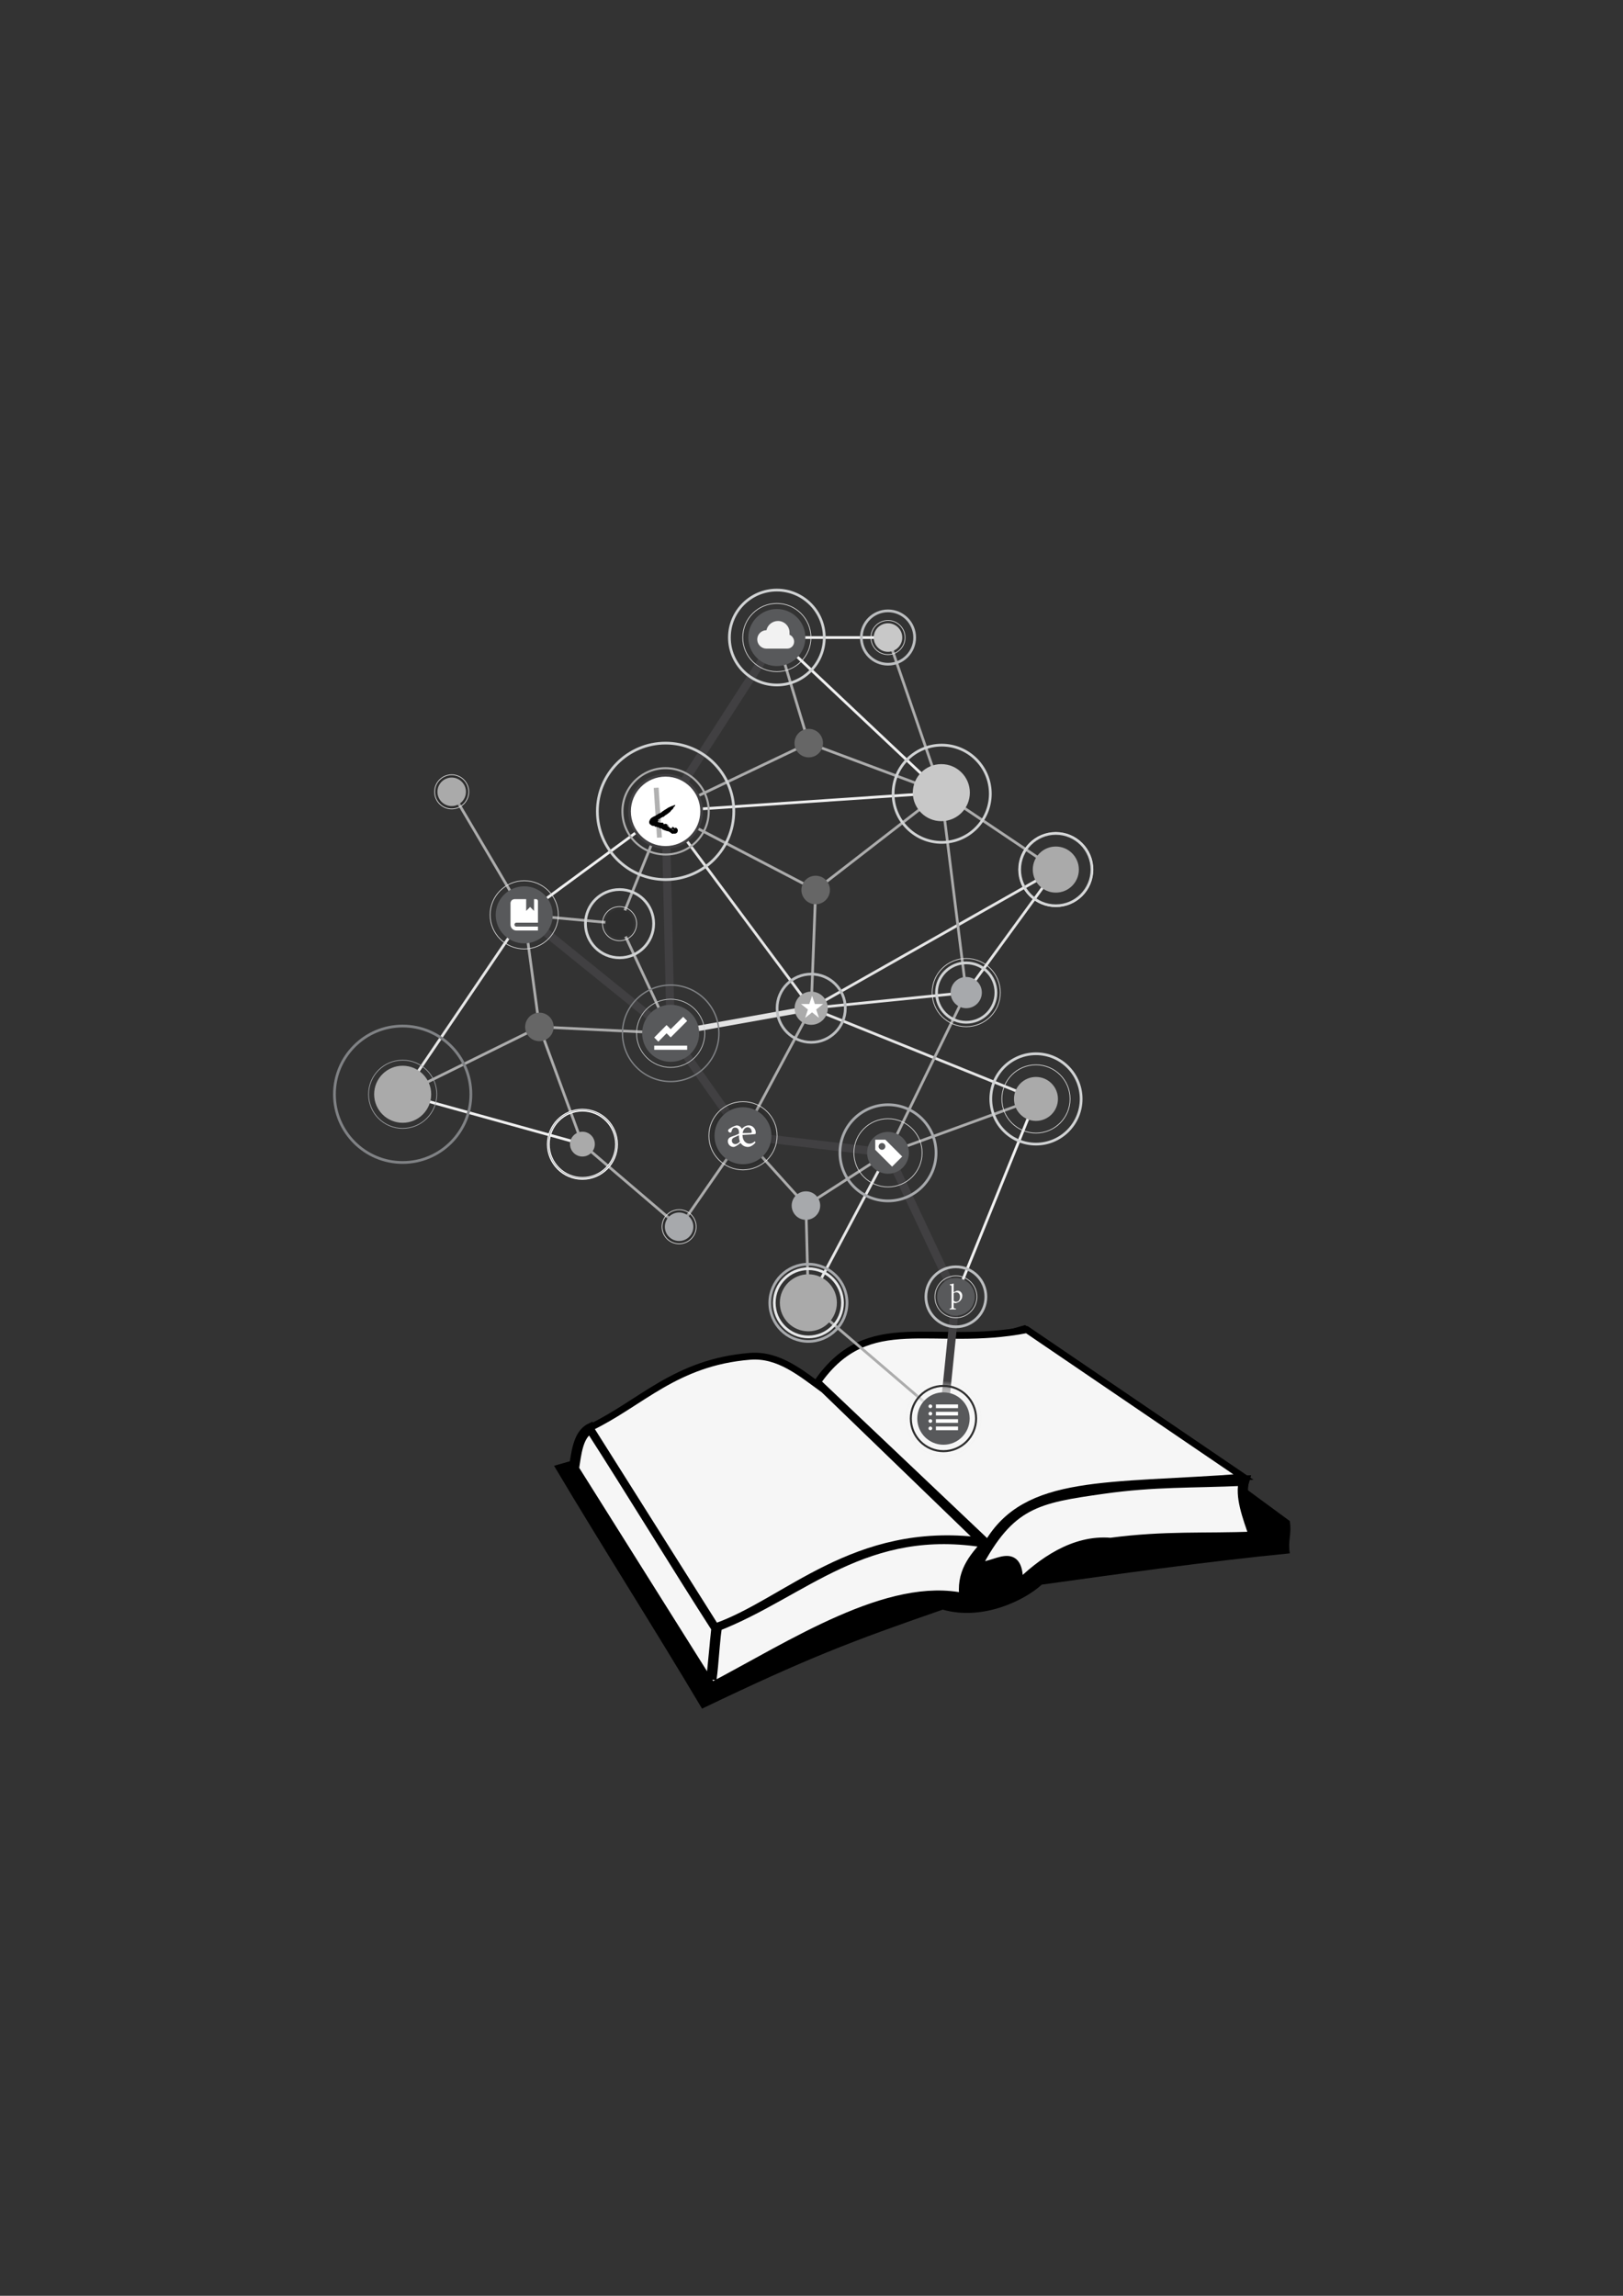 <?xml version="1.0" encoding="utf-8"?>
<!-- Generator: Adobe Illustrator 27.1.1, SVG Export Plug-In . SVG Version: 6.00 Build 0)  -->
<svg version="1.1" id="Layer_1" xmlns="http://www.w3.org/2000/svg" xmlns:xlink="http://www.w3.org/1999/xlink" x="0px" y="0px"
	 viewBox="0 0 595.28 841.89" style="enable-background:new 0 0 595.28 841.89;" xml:space="preserve">
<rect x="0" y="0" width="595.28" height="841.89" fill="#333333" stroke="none"/>
<style type="text/css">
	.st0{fill-rule:evenodd;clip-rule:evenodd;}
	.st1{fill-rule:evenodd;clip-rule:evenodd;fill:#F6F6F6;stroke:#000000;stroke-width:3.75;}
	.st2{fill-rule:evenodd;clip-rule:evenodd;fill:#F6F6F6;stroke:#000000;stroke-width:2.5;}
	.st3{fill:none;stroke:#E6E6E6;}
	.st4{fill:none;stroke:#414042;stroke-width:3;}
	.st5{fill:none;stroke:#ACACAC;}
	.st6{fill:none;stroke:#F0F0F0;}
	.st7{fill:none;stroke:#E3E3E3;stroke-width:2;}
	.st8{fill:none;stroke:#A7A9AC;stroke-miterlimit:10;}
	.st9{fill:none;stroke:#E6E6E6;stroke-width:0.25;stroke-miterlimit:10;}
	.st10{fill:#58595B;}
	.st11{fill:none;stroke:#D1D3D4;stroke-miterlimit:10;}
	.st12{fill:#C8C8C8;}
	
		.st13{fill:url(#SVGID_1_);stroke:url(#SVGID_00000108991206142719426730000009589577018357857945_);stroke-width:0.25;stroke-miterlimit:10;}
	.st14{fill:none;stroke:#2E2E2E;stroke-width:0.75;stroke-miterlimit:10;}
	.st15{fill:none;stroke:#E6E7E8;stroke-miterlimit:10;}
	.st16{fill:#AAAAAA;}
	.st17{fill:url(#SVGID_00000055696554452418855010000011221878565646936237_);}
	.st18{fill:#A7A9AC;}
	.st19{fill:url(#SVGID_00000148663681942975949790000002981182380869477808_);}
	.st20{fill:none;stroke:#BCBEC0;stroke-miterlimit:10;}
	.st21{fill:#2E2E2E;}
	.st22{fill:#666666;}
	.st23{fill:none;stroke:#FFFFFF;stroke-miterlimit:10;}
	.st24{fill:none;stroke:#939598;stroke-width:0.25;stroke-miterlimit:10;}
	.st25{fill:none;stroke:#ACACAC;stroke-width:0.75;stroke-miterlimit:10;}
	.st26{fill:#FFFFFF;stroke:#414042;stroke-miterlimit:10;}
	.st27{fill:none;}
	.st28{fill:none;stroke:#D1D3D4;stroke-width:0.25;stroke-miterlimit:10;}
	.st29{fill:none;stroke:#808285;stroke-width:0.5;stroke-miterlimit:10;}
	.st30{fill:url(#SVGID_00000099661251497229451810000012873221170159416255_);}
	.st31{fill:none;stroke:#808285;stroke-miterlimit:10;}
	.st32{fill:none;stroke:#A7A9AC;stroke-width:0.25;stroke-miterlimit:10;}
	.st33{fill:#B1B1B1;}
	.st34{fill:#FFFFFF;}
	.st35{fill:#F2F2F2;}
</style>
<g id="g2198_00000123405589588895330240000004153786188887015091_" transform="translate(-256.994,-227.944)">
	<path id="path14684_00000163032227017938526080000015760090602789774499_" class="st0" d="M460.21,765.46
		c18.73,31.47,35.55,57.59,54.28,89.06c38.48-18.47,54.79-24.72,88.29-36.31c14.65,4.2,30.07-3.44,36.31-9.17
		c27.65-3.82,59.88-8.41,90.97-11.47c-0.76-4.97,0.76-6.88,0-11.85c-32.23-23.57-64.85-48.29-97.09-71.86
		C574.11,730.55,519.07,748.77,460.21,765.46z"/>
	<path id="path14685_00000021100091076570289540000017775212448200802213_" class="st1" d="M467.47,766.61
		c16.82,26.76,33.64,53.51,50.45,80.27c29.81-15.67,65.2-39.01,92.89-32.78c-1.34-9.22,2.99-14.38,8.4-20.35
		c-44.98-7.77-67.4,18.09-99.38,30.58c-0.64,6.5-1.27,13-1.91,19.49c0.89-6.24,1.02-12.49,1.91-18.73
		c-14.52-22.55-31.72-50.84-46.25-73.39C468.87,753.99,468.36,761.26,467.47,766.61z"/>
	<path id="path14686_00000009561174607373325790000005698450350682816922_" class="st1" d="M615.01,802.54
		c12.36-23.57,22.38-25.24,46.63-28.67c19-2.69,32.32-2.05,51.69-2.95c-1.66,5.61,1.19,13.01,3.74,20.53
		c-18.22,0.76-32.62-0.38-52.75,2.29c-13.38-1.15-25.23,7.26-34.02,16.05C631.06,793.49,621.89,803.56,615.01,802.54z"/>
	<path id="path14687_00000148633186907117725420000003803182320794445978_" class="st2" d="M559.2,737.56
		c19.11,18.47,38.22,36.95,57.33,55.42c-46.31-5.73-71.03,22.36-97.09,31.53c-15.03-23.83-31.02-49.18-46.06-73.01
		c18.86-9.05,31.31-23.95,58.67-26.18C542.67,724.46,550.92,731.57,559.2,737.56z"/>
	<path id="path950_00000141420612728756714210000003727975886433653928_" class="st2" d="M619.29,793.93
		c14.23-24.05,43.6-20.54,93.79-24.32c-26.49-18.02-52.97-36.04-79.46-54.06c-34.69,6.76-58.02-7.57-76.76,19.19L619.29,793.93z"/>
</g>
<line class="st3" x1="354.39" y1="363.99" x2="297.53" y2="369.72"/>
<line class="st3" x1="387.25" y1="318.88" x2="354.39" y2="363.99"/>
<line class="st3" x1="387.25" y1="318.88" x2="297.53" y2="369.72"/>
<line class="st3" x1="243.85" y1="297.53" x2="297.53" y2="369.72"/>
<line class="st4" x1="192.27" y1="335.48" x2="245.99" y2="378.92"/>
<line class="st3" x1="297.53" y1="369.72" x2="379.97" y2="402.99"/>
<line class="st5" x1="296.63" y1="272.51" x2="244.12" y2="297.53"/>
<line class="st5" x1="213.62" y1="419.56" x2="197.84" y2="376.58"/>
<line class="st5" x1="272.51" y1="416.49" x2="295.6" y2="442.1"/>
<line class="st5" x1="296.49" y1="477.75" x2="295.6" y2="442.1"/>
<line class="st5" x1="192.27" y1="335.48" x2="197.84" y2="376.58"/>
<line class="st5" x1="243.85" y1="297.53" x2="299.17" y2="326.37"/>
<line class="st5" x1="345.26" y1="290.67" x2="299.17" y2="326.37"/>
<line class="st4" x1="346.04" y1="520.19" x2="350.6" y2="475.55"/>
<line class="st6" x1="379.97" y1="402.99" x2="350.6" y2="475.55"/>
<line class="st4" x1="325.7" y1="422.75" x2="350.6" y2="475.55"/>
<line class="st5" x1="296.49" y1="477.75" x2="346.04" y2="520.19"/>
<line class="st3" x1="325.7" y1="422.75" x2="296.49" y2="477.75"/>
<line class="st5" x1="272.51" y1="416.49" x2="249.08" y2="450.25"/>
<line class="st5" x1="213.62" y1="419.56" x2="249.08" y2="449.86"/>
<line class="st4" x1="245.99" y1="378.92" x2="272.51" y2="416.49"/>
<line class="st3" x1="192.27" y1="335.48" x2="147.69" y2="401.28"/>
<line class="st5" x1="165.67" y1="290.37" x2="192.27" y2="335.48"/>
<line class="st5" x1="284.93" y1="233.79" x2="296.63" y2="272.51"/>
<line class="st5" x1="345.26" y1="290.67" x2="296.63" y2="272.51"/>
<line class="st5" x1="387.25" y1="318.88" x2="345.26" y2="290.67"/>
<line class="st5" x1="354.39" y1="363.99" x2="345.26" y2="290.67"/>
<line class="st5" x1="325.7" y1="422.75" x2="354.39" y2="363.99"/>
<line class="st5" x1="379.97" y1="402.99" x2="325.7" y2="422.75"/>
<line class="st5" x1="245.99" y1="378.92" x2="227.24" y2="338.71"/>
<line class="st5" x1="243.85" y1="297.53" x2="227.24" y2="338.71"/>
<line class="st5" x1="272.51" y1="416.49" x2="297.53" y2="369.72"/>
<line class="st4" x1="325.7" y1="422.75" x2="272.51" y2="416.49"/>
<line class="st5" x1="325.7" y1="233.79" x2="345.26" y2="290.67"/>
<line class="st5" x1="325.7" y1="422.75" x2="295.6" y2="442.1"/>
<line class="st5" x1="227.24" y1="338.71" x2="192.27" y2="335.48"/>
<line class="st5" x1="297.53" y1="369.72" x2="299.17" y2="326.37"/>
<line class="st6" x1="284.93" y1="233.79" x2="325.7" y2="233.79"/>
<line class="st6" x1="345.26" y1="290.67" x2="284.93" y2="233.79"/>
<line class="st4" x1="243.85" y1="297.53" x2="284.93" y2="233.79"/>
<line class="st6" x1="345.26" y1="290.67" x2="243.85" y2="297.53"/>
<line class="st4" x1="245.99" y1="378.92" x2="244.12" y2="297.53"/>
<line class="st7" x1="297.53" y1="369.72" x2="245.99" y2="378.92"/>
<line class="st6" x1="243.85" y1="297.53" x2="192.27" y2="335.48"/>
<line class="st5" x1="147.69" y1="401.28" x2="197.84" y2="376.58"/>
<line class="st6" x1="213.62" y1="419.56" x2="147.69" y2="401.28"/>
<line class="st5" x1="197.84" y1="376.58" x2="245.99" y2="378.92"/>
<circle class="st8" cx="325.7" cy="422.75" r="17.63"/>
<circle class="st9" cx="325.7" cy="422.75" r="12.51"/>
<circle class="st10" cx="325.7" cy="422.75" r="7.67"/>
<circle class="st11" cx="345.4" cy="291.08" r="17.83"/>
<circle class="st12" cx="345.26" cy="290.67" r="10.46"/>
<radialGradient id="SVGID_1_" cx="346.043" cy="520.194" r="13.852" gradientUnits="userSpaceOnUse">
	<stop  offset="0.275" style="stop-color:#F6F6F6"/>
	<stop  offset="0.781" style="stop-color:#F6F6F6;stop-opacity:0.6"/>
	<stop  offset="1" style="stop-color:#F6F6F6;stop-opacity:0"/>
</radialGradient>
<radialGradient id="SVGID_00000071559555751577158210000009135989234094457758_" cx="346.043" cy="520.194" r="13.977" gradientUnits="userSpaceOnUse">
	<stop  offset="0.441" style="stop-color:#000000;stop-opacity:0.5"/>
	<stop  offset="0.741" style="stop-color:#000000;stop-opacity:0.25"/>
	<stop  offset="1" style="stop-color:#000000;stop-opacity:0"/>
</radialGradient>
<circle style="fill:url(#SVGID_1_);stroke:url(#SVGID_00000071559555751577158210000009135989234094457758_);stroke-width:0.25;stroke-miterlimit:10;" cx="346.04" cy="520.19" r="13.85"/>
<circle class="st10" cx="346.04" cy="520.19" r="9.61"/>
<circle class="st14" cx="346.04" cy="520.19" r="11.97"/>
<circle class="st8" cx="296.5" cy="477.75" r="14.16"/>
<circle class="st9" cx="296.49" cy="477.75" r="12.51"/>
<circle class="st15" cx="296.5" cy="477.75" r="12.51"/>
<circle class="st16" cx="296.49" cy="477.75" r="10.46"/>
<radialGradient id="SVGID_00000132052054165811902290000000764957549161016721_" cx="249.084" cy="449.856" r="6.256" gradientUnits="userSpaceOnUse">
	<stop  offset="0.441" style="stop-color:#000000;stop-opacity:0.5"/>
	<stop  offset="0.741" style="stop-color:#000000;stop-opacity:0.25"/>
	<stop  offset="1" style="stop-color:#000000;stop-opacity:0"/>
</radialGradient>
<circle style="fill:url(#SVGID_00000132052054165811902290000000764957549161016721_);" cx="249.08" cy="449.86" r="6.26"/>
<circle class="st9" cx="249.08" cy="449.86" r="6.26"/>
<circle class="st18" cx="249.08" cy="449.86" r="5.23"/>
<circle class="st11" cx="379.97" cy="402.99" r="16.57"/>
<circle class="st9" cx="379.97" cy="402.99" r="12.51"/>
<circle class="st16" cx="379.97" cy="402.99" r="8.06"/>
<radialGradient id="SVGID_00000146467198149022908910000013570941496051735943_" cx="272.512" cy="416.491" r="12.511" gradientUnits="userSpaceOnUse">
	<stop  offset="0.441" style="stop-color:#000000;stop-opacity:0.5"/>
	<stop  offset="0.741" style="stop-color:#000000;stop-opacity:0.25"/>
	<stop  offset="1" style="stop-color:#000000;stop-opacity:0"/>
</radialGradient>
<circle style="fill:url(#SVGID_00000146467198149022908910000013570941496051735943_);" cx="272.51" cy="416.49" r="12.51"/>
<circle class="st9" cx="272.51" cy="416.49" r="12.51"/>
<circle class="st10" cx="272.51" cy="416.49" r="10.46"/>
<circle class="st20" cx="297.53" cy="369.72" r="12.51"/>
<path class="st16" d="M303.62,369.72c0,3.36-2.73,6.09-6.09,6.09s-6.09-2.73-6.09-6.09s2.73-6.09,6.09-6.09
	S303.62,366.36,303.62,369.72z"/>
<circle class="st11" cx="227.24" cy="338.71" r="12.51"/>
<circle class="st9" cx="227.24" cy="338.71" r="6.26"/>
<circle class="st21" cx="227.24" cy="338.71" r="5.23"/>
<circle class="st22" cx="296.63" cy="272.51" r="5.23"/>
<circle class="st22" cx="197.84" cy="376.58" r="5.23"/>
<circle class="st18" cx="295.6" cy="442.1" r="5.23"/>
<circle class="st20" cx="325.7" cy="233.79" r="9.78"/>
<circle class="st9" cx="325.7" cy="233.79" r="6.26"/>
<circle class="st12" cx="325.7" cy="233.79" r="5.23"/>
<circle class="st20" cx="350.6" cy="475.55" r="11"/>
<circle class="st9" cx="350.6" cy="475.55" r="7.7"/>
<circle class="st10" cx="350.6" cy="475.55" r="6.89"/>
<circle class="st11" cx="387.25" cy="318.88" r="13.26"/>
<circle class="st9" cx="387.25" cy="318.88" r="13.56"/>
<path class="st16" d="M395.7,318.88c0,4.67-3.78,8.45-8.45,8.45c-4.67,0-8.45-3.78-8.45-8.45c0-4.67,3.78-8.45,8.45-8.45
	C391.92,310.43,395.7,314.22,395.7,318.88z"/>
<circle class="st23" cx="213.62" cy="419.62" r="12.51"/>
<circle class="st24" cx="213.62" cy="419.56" r="12.51"/>
<path class="st16" d="M218.17,419.56c0,2.51-2.04,4.55-4.55,4.55c-2.51,0-4.55-2.04-4.55-4.55s2.04-4.55,4.55-4.55
	C216.14,415.01,218.17,417.05,218.17,419.56z"/>
<circle class="st11" cx="244.12" cy="297.53" r="25.02"/>
<circle class="st25" cx="244.12" cy="297.53" r="15.83"/>
<circle class="st26" cx="244.12" cy="297.53" r="13.23"/>
<circle class="st27" cx="245.99" cy="378.92" r="17.69"/>
<circle class="st28" cx="245.99" cy="378.92" r="12.51"/>
<circle class="st10" cx="245.99" cy="378.92" r="10.46"/>
<path class="st29" d="M263.69,378.92c0,9.77-7.92,17.69-17.69,17.69s-17.69-7.92-17.69-17.69c0-9.77,7.92-17.69,17.69-17.69
	S263.69,369.15,263.69,378.92z"/>
<circle class="st27" cx="192.27" cy="335.48" r="12.51"/>
<circle class="st9" cx="192.27" cy="335.48" r="12.51"/>
<circle class="st10" cx="192.27" cy="335.48" r="10.46"/>
<radialGradient id="SVGID_00000057847287200291643640000013230040213474935172_" cx="165.668" cy="290.371" r="6.256" gradientUnits="userSpaceOnUse">
	<stop  offset="0.441" style="stop-color:#000000;stop-opacity:0.5"/>
	<stop  offset="0.741" style="stop-color:#000000;stop-opacity:0.25"/>
	<stop  offset="1" style="stop-color:#000000;stop-opacity:0"/>
</radialGradient>
<circle style="fill:url(#SVGID_00000057847287200291643640000013230040213474935172_);" cx="165.67" cy="290.37" r="6.26"/>
<circle class="st9" cx="165.67" cy="290.37" r="6.26"/>
<circle class="st16" cx="165.67" cy="290.37" r="5.23"/>
<circle class="st11" cx="354.39" cy="363.99" r="10.89"/>
<circle class="st9" cx="354.39" cy="363.99" r="12.51"/>
<circle class="st18" cx="354.39" cy="363.99" r="5.73"/>
<circle class="st11" cx="284.93" cy="233.79" r="17.4"/>
<circle class="st9" cx="284.93" cy="233.79" r="12.51"/>
<circle class="st10" cx="284.93" cy="233.79" r="10.46"/>
<circle class="st31" cx="147.69" cy="401.28" r="25.02"/>
<circle class="st32" cx="147.69" cy="401.28" r="12.51"/>
<circle class="st16" cx="147.69" cy="401.28" r="10.46"/>
<circle class="st22" cx="299.17" cy="326.37" r="5.23"/>
<rect x="240.41" y="288.74" transform="matrix(0.998 -0.066 0.066 0.998 -19.212 16.647)" class="st33" width="1.79" height="18.3"/>
<path d="M244.56,302.55l-0.08-0.04c0.28,0.09,0.56,0.21,0.82,0.35c-0.51-0.53-1.14-1.06-1.85-0.54c0.07-0.38-0.47-0.75-0.51-0.66
	c-0.14,0.02-0.29,0.04-0.43,0.04c0.1,0,0.19,0,0.29,0c-0.1,0-0.19,0-0.29,0c-0.22,0-0.44-0.02-0.66-0.07
	c-0.06-0.01-0.11-0.02-0.16-0.04l-0.14-0.04c-0.04-0.01-0.07-0.02-0.11-0.03c-0.13-0.06-0.21-0.15-0.2-0.23c0-0.02,0-0.04,0-0.07
	c0-0.02,0.01-0.04,0.02-0.05c0.02-0.02,0.05-0.04,0.08-0.05c0.06-0.02,0.12-0.03,0.18-0.03c0.04,0,0.09,0,0.13,0.01
	c0.02,0,0.03,0.01,0.05,0.02c-0.03-0.01-0.06-0.02-0.09-0.03c-0.05-0.02-0.09-0.06-0.11-0.11c-0.02-0.04-0.02-0.09-0.01-0.13
	c-0.05-0.05-0.12-0.08-0.18-0.11h0.07c-0.03-0.06-0.02-0.13,0.02-0.18c0.08-0.06,0.15-0.13,0.22-0.21c0.02,0.09,0.12,0.05,0.21,0.01
	l-0.06-0.03c0.09-0.04,0.17-0.09,0.25-0.13c0.09-0.05,0.18-0.11,0.26-0.16c0.17-0.11,0.34-0.22,0.49-0.3c0.04-0.02,0.08-0.02,0.12,0
	l0.26-0.22c0.03,0.11,0.29-0.05,0.19,0.09c0.15-0.24,0.41-0.3,0.55-0.53c0.18-0.11,0.37-0.22,0.55-0.34
	c0.18-0.12,0.35-0.24,0.53-0.38c0.35-0.27,0.7-0.55,1.02-0.85l-0.04-0.03c0.22-0.22,0.35-0.54,0.7-0.67
	c0.15-0.26,0.44-0.52,0.42-0.77c0.25-0.18,0.3-0.34,0.55-0.55c-0.02-0.01-0.04-0.04-0.03-0.06c0,0,0-0.01,0-0.01
	c0.02-0.04,0.04-0.07,0.07-0.09c0.02-0.02,0.03-0.03,0.04-0.05c0.01-0.01,0.01-0.02,0.02-0.03c0-0.02-0.01-0.03-0.05-0.04
	c-0.09-0.02-0.18,0-0.26,0.03c-0.06,0.03-0.13,0.05-0.2,0.03l0.02,0.03c-0.77,0.25-1.52,0.56-2.24,0.93
	c-0.21,0.18-0.44,0.33-0.69,0.47c-0.24,0.14-0.49,0.27-0.73,0.44l-0.37,0.26c-0.12,0.09-0.24,0.18-0.36,0.26
	c-0.24,0.18-0.46,0.36-0.66,0.52c-0.09,0.09-0.21,0.05-0.33,0.05c-0.19,0.14-0.42,0.27-0.65,0.41c-0.12,0.07-0.25,0.15-0.37,0.22
	c-0.12,0.08-0.24,0.15-0.36,0.24c0.01-0.01,0.02-0.01,0.03-0.01c-0.36,0.23-0.76,0.32-1.15,0.57c0.03,0.02-0.03,0.05-0.04,0.08
	c-0.05-0.01-0.22,0.07-0.4,0.22c-0.19,0.15-0.35,0.33-0.47,0.54c-0.09,0.15-0.17,0.31-0.23,0.48c-0.03,0.1-0.06,0.2-0.1,0.29v0.1
	c-0.03,0.17-0.01,0.34,0.05,0.5c0.02,0.06,0.05,0.13,0.08,0.19l0.04,0.08c0.03,0.03,0.06,0.05,0.09,0.08
	c0.25,0.23,0.53,0.42,0.82,0.59c0.19,0.03,0.38,0.05,0.57,0.05c0.02,0.05,0.08,0.05,0.14,0.05c0.07-0.01,0.14,0,0.2,0.02
	c0.07,0.15,0.19,0.26,0.34,0.31c0.09,0.02,0.12-0.03,0.05-0.11c0.09,0.02,0.18,0.04,0.26,0.07l0.12,0.04l0.11,0.04
	c0.1,0.03,0.2,0.07,0.3,0.1c0.09,0.03,0.19,0.01,0.28,0.02s0.11,0.06,0.12,0.14c0.2,0.02,0.12,0.08,0.31,0.17
	c0.01,0.12,0.55,0.01,0.6,0.06h-0.04c0.22,0.1,0.31,0.34,0.53,0.43c0.6,0.29,1.31,0.44,1.88,0.67c0.04-0.1-0.14-0.02-0.1-0.16
	c0.34,0.13,0.64,0.38,0.98,0.51c0.05,0.05,0.1,0.11,0.13,0.17c0.1,0.08,0.08-0.03,0.16,0.01l-0.02,0.1
	c0.15-0.04,0.14,0.16,0.26,0.16c0.02-0.04,0.06-0.03,0.1-0.01c-0.03,0.1,0.12,0.03,0.09,0.12v-0.01c0.02,0.01,0.04,0.01,0.07,0.04
	c0.03-0.01,0.17-0.05,0.33-0.09c0.04-0.01,0.08-0.02,0.12-0.03c0.01,0,0.02,0,0.03,0h0.03h0.03h0.03h0.01h0.01
	c0.03,0.01,0.05,0.01,0.08,0.02c0.08,0.01,0.16,0.01,0.23,0.01c0.28-0.02,0.54-0.13,0.74-0.33c0.11-0.11,0.2-0.24,0.25-0.39
	c0.04-0.11,0.07-0.22,0.08-0.33c0.01-0.07,0.01-0.15,0-0.22c0-0.03-0.01-0.06-0.01-0.08l-0.01-0.05c-0.02-0.08-0.05-0.15-0.08-0.22
	c-0.11-0.23-0.29-0.41-0.52-0.53l-0.04-0.02l0,0l-0.04-0.01h-0.02h-0.01c-0.05,0-0.1,0.01-0.14,0.02l-0.02-0.02
	c-0.07-0.02-0.12,0.04-0.09,0.08l-0.08-0.03h0.01l-0.08-0.03c-0.01-0.04,0-0.08,0.03-0.1c-0.05,0.02-0.11,0.02-0.15-0.01
	c0.12,0.12,0.23,0.26,0.32,0.4c-0.07,0.01-0.15-0.07-0.21-0.08c-0.07-0.11-0.16-0.2-0.26-0.28c-0.03,0-0.08,0.1-0.12,0.04
	c0-0.09-0.06-0.02-0.09-0.09c0.07-0.02,0.11,0.01,0.16,0.04c0.02-0.09-0.11-0.11-0.14-0.15c-0.03,0.02-0.12-0.04-0.19-0.04
	c0.06-0.08-0.03-0.07-0.05-0.13c-0.04-0.03-0.08,0-0.07,0.04c-0.05,0.09,0.15,0.12,0.06,0.2c0-0.05-0.09-0.07-0.14-0.08
	c-0.02,0.05,0.02,0.05-0.03,0.09c-0.05-0.03-0.12,0.02-0.13-0.05c0.01-0.01,0.03,0.01,0.05,0.01c-0.06-0.03,0.47-0.22,0.38-0.22
	c0.01,0.05-0.48,0.18-0.44,0.2c0.03,0.04-0.06,0.09-0.03,0.12l0.07-0.05c0.04,0.05,0.05,0.12,0.01,0.17
	c-0.09-0.04,0.39-0.26,0.3-0.24l0.02,0.04c-0.05,0.02-0.15,0.02-0.16-0.05c-0.02,0.05-0.07,0.05-0.12,0.06l0-0.02
	c-0.05,0.01-0.1-0.02-0.1,0.06c0.24,0.07-0.34,0.47-0.12,0.58c-0.06-0.15,0.07-0.11,0.18-0.09c0,0.07,0.03,0.13,0.08,0.17
	c0.06,0.01,0.05-0.03,0.07-0.05c0.03,0.04,0.08,0.08,0.05,0.14c0.07-0.06,0.06,0.07,0.13,0.07c0.07,0,0.01-0.03,0.06-0.05
	c0.07,0.03,0.18,0.08,0.23,0.12c0,0.06,0.04,0.19-0.04,0.26c-0.11-0.05,0.09-0.13-0.03-0.15c0.01,0.15-0.12,0-0.18,0.09
	c0.03,0.07,0.09,0.11,0.17,0.11l-0.01-0.02c0.06,0,0.19,0.02,0.22,0.11c-0.03,0.04-0.02,0.08-0.06,0.08l0.07,0.04
	c0.02-0.01,0.03-0.02,0.01-0.04c0.05-0.02,0.08,0.01,0.09,0.05c0,0,0,0.01,0.02,0.01h0.01l0,0l0.03-0.07l0.02-0.04
	c0-0.01,0-0.01,0-0.02c0-0.03,0-0.05,0.03-0.07c0.01-0.01,0.02-0.01,0.03-0.01c-0.01,0-0.03-0.01-0.03-0.02c0,0,0,0,0,0
	c0-0.02,0.01-0.04,0.03-0.05l0.02-0.01l0.01-0.04l0.02-0.08l0.01-0.03l0,0c0,0,0,0-0.01,0l-0.16,0.03
	c-0.07,0.02-0.15,0.03-0.23,0.03c-0.06-0.02-0.05-0.09-0.12-0.06c-0.02,0.04,0.6,0.01,0.51,0c-0.02-0.06-0.72,0.03-0.72-0.07
	c-0.04-0.01-0.1-0.02-0.1,0.03c-0.06-0.05,0.05-0.09,0.02-0.15c0,0.01,0,0.03-0.02,0.02l-0.03-0.08c-0.14,0.04-0.27-0.11-0.41-0.05
	c0.06-0.06,0.13-0.11,0.21-0.15v0.03c0.02-0.01,0.08-0.01,0.1-0.06c-0.06-0.05-0.14-0.07-0.21-0.04c-0.01-0.02-0.02-0.04-0.03-0.05
	c0,0.01,0,0.01,0,0.02c-0.01-0.04-0.01-0.04,0-0.06c0,0,0-0.01,0.01-0.01c0-0.16-0.31,0-0.41-0.12c-0.04,0.01-0.01,0.02-0.07,0.03
	c-0.1-0.09-0.2-0.18-0.32-0.25c-0.06,0.05-0.08,0.07-0.04,0.15l-0.1-0.06c0.15-0.13-0.14-0.22,0.02-0.35
	c-0.03-0.05-0.09-0.08-0.15-0.07c-0.02,0.04-0.05,0.1-0.12,0.08c-0.05-0.05-0.09-0.09-0.13-0.14c0-0.06,0.04-0.07,0.05-0.12
	c-0.15,0.03-0.07-0.15-0.2-0.19c-0.08-0.01-0.24-0.06-0.27,0.04C244.5,302.7,244.52,302.63,244.56,302.55z"/>
<path class="st34" d="M321.02,417.93v3.71l6.18,6.18l3.71-3.71l-6.18-6.18H321.02z M323.49,419.16c0.68,0,1.24,0.56,1.24,1.24
	c0,0.68-0.56,1.24-1.24,1.24s-1.24-0.56-1.24-1.24C322.26,419.72,322.82,419.16,323.49,419.16z"/>
<path class="st34" d="M250.57,372.88l-4.58,4.53l-1.51-1.51l-4.53,4.58l1.51,1.51l3.02-3.07l1.51,1.51l6.05-6.05L250.57,372.88z
	 M239.95,383.46v1.51h12.09v-1.51H239.95z"/>
<path class="st34" d="M297.86,365.13l-1.02,3.05h-3.05l2.54,2.03l-1.02,3.05l2.54-2.03l2.54,2.03l-1.02-3.05l2.54-2.03h-3.05
	L297.86,365.13z"/>
<path class="st34" d="M341.24,515.02c-0.37,0-0.68,0.3-0.68,0.68s0.3,0.68,0.68,0.68c0.37,0,0.68-0.3,0.68-0.68
	S341.62,515.02,341.24,515.02z M343.27,515.02v1.35h8.11v-1.35H343.27z M341.24,517.72c-0.37,0-0.68,0.3-0.68,0.68
	s0.3,0.68,0.68,0.68c0.37,0,0.68-0.3,0.68-0.68S341.62,517.72,341.24,517.72z M343.27,517.72v1.35h8.11v-1.35H343.27z
	 M341.24,520.42c-0.37,0-0.68,0.3-0.68,0.68s0.3,0.68,0.68,0.68c0.37,0,0.68-0.3,0.68-0.68S341.62,520.42,341.24,520.42z
	 M343.27,520.42v1.35h8.11v-1.35H343.27z M341.24,523.12c-0.37,0-0.68,0.3-0.68,0.68s0.3,0.68,0.68,0.68c0.37,0,0.68-0.3,0.68-0.68
	S341.62,523.12,341.24,523.12z M343.27,523.12v1.35h8.11v-1.35H343.27z"/>
<path class="st35" d="M285.35,227.72c-2.05,0-3.84,1.45-4.23,3.38c-1.86,0-3.38,1.52-3.38,3.38c0,1.86,1.52,3.38,3.38,3.38h7.61
	c1.4,0,2.54-1.13,2.54-2.54c0-1.1-0.71-2.18-1.69-2.54v-0.85C289.58,229.62,287.68,227.72,285.35,227.72z"/>
<path class="st34" d="M188.67,329.73l-0.27,0.04c-0.56,0.11-1.01,0.56-1.12,1.12l-0.04,0.27v7.91c0,1.19,0.96,2.16,2.16,2.16h7.91
	v-1.44h-7.91c-0.4,0-0.72-0.32-0.72-0.72s0.32-0.72,0.72-0.72h7.91v-7.91c0-0.4-0.32-0.72-0.72-0.72h-0.72v4.31l-1.44-1.44
	l-1.44,1.44v-4.31H188.67z"/>
<g>
	<g>
		<path class="st34" d="M349.78,473.88c0.03-0.02,0.84-0.41,0.87-0.43c0.19-0.09,0.43-0.14,0.56-0.14c1.08,0,1.74,0.91,1.74,1.88
			c0,1.5-1.18,2.44-2.47,2.68c-0.3-0.01-0.56-0.1-0.7-0.18v1.33c0,0.73,0.08,0.79,0.85,0.86v0.28h-2.34v-0.28
			c0.64-0.07,0.72-0.12,0.72-0.78v-7.12c0-0.61-0.03-0.67-0.66-0.72V471c0.45-0.06,1.07-0.21,1.45-0.33
			c-0.01,0.38-0.01,0.78-0.01,1.17V473.88z M349.78,477c0.23,0.23,0.61,0.38,0.94,0.38c0.86,0,1.41-0.72,1.41-1.82
			c0-1.06-0.61-1.66-1.34-1.66c-0.3,0-0.73,0.13-1,0.31V477z"/>
	</g>
</g>
<g>
	<g>
		<path class="st34" d="M277.11,418.95c-1.09,1.36-2.28,1.65-2.74,1.65c-1.24,0-2.19-0.61-2.74-1.48l-0.63,0.48
			c-0.68,0.51-1.48,1-1.95,1c-1.26,0-2.09-1.05-2.09-2.06c0-0.88,0.42-1.38,1.36-1.72c0.94-0.31,2.18-0.75,2.74-1.12v-0.41
			c0-1.05-0.44-1.79-1.5-1.79c-0.32,0-0.59,0.12-0.78,0.34c-0.2,0.22-0.34,0.59-0.49,1.1c-0.07,0.27-0.24,0.39-0.49,0.39
			c-0.31,0-0.75-0.34-0.75-0.75c0-0.24,0.2-0.46,0.54-0.7c0.48-0.34,1.55-0.97,2.53-1.17c0.88,0,1.56,0.41,1.96,1.24
			c0.7-0.75,1.53-1.24,2.55-1.26c1.43-0.02,2.57,1.29,2.57,2.65c0,0.36-0.07,0.49-0.25,0.54c-0.41,0.07-2.6,0.24-4.62,0.31
			c0.02,2.28,1.34,3.21,2.55,3.21c0.7,0,1.34-0.29,1.97-0.87L277.11,418.95z M269.68,419.55c0.53,0,1.12-0.25,1.7-0.97
			c-0.27-0.54-0.34-1.43-0.34-2.28c-0.37,0.17-0.97,0.48-1.58,0.73c-0.71,0.29-1.04,0.63-1.04,1.22
			C268.42,419.11,269.05,419.55,269.68,419.55z M274.2,413.38c-0.8,0-1.56,0.7-1.82,2.11c0.95,0,1.92,0,2.92-0.05
			c0.31,0,0.41-0.08,0.41-0.34C275.73,414.19,275.14,413.38,274.2,413.38z"/>
	</g>
</g>
</svg>
